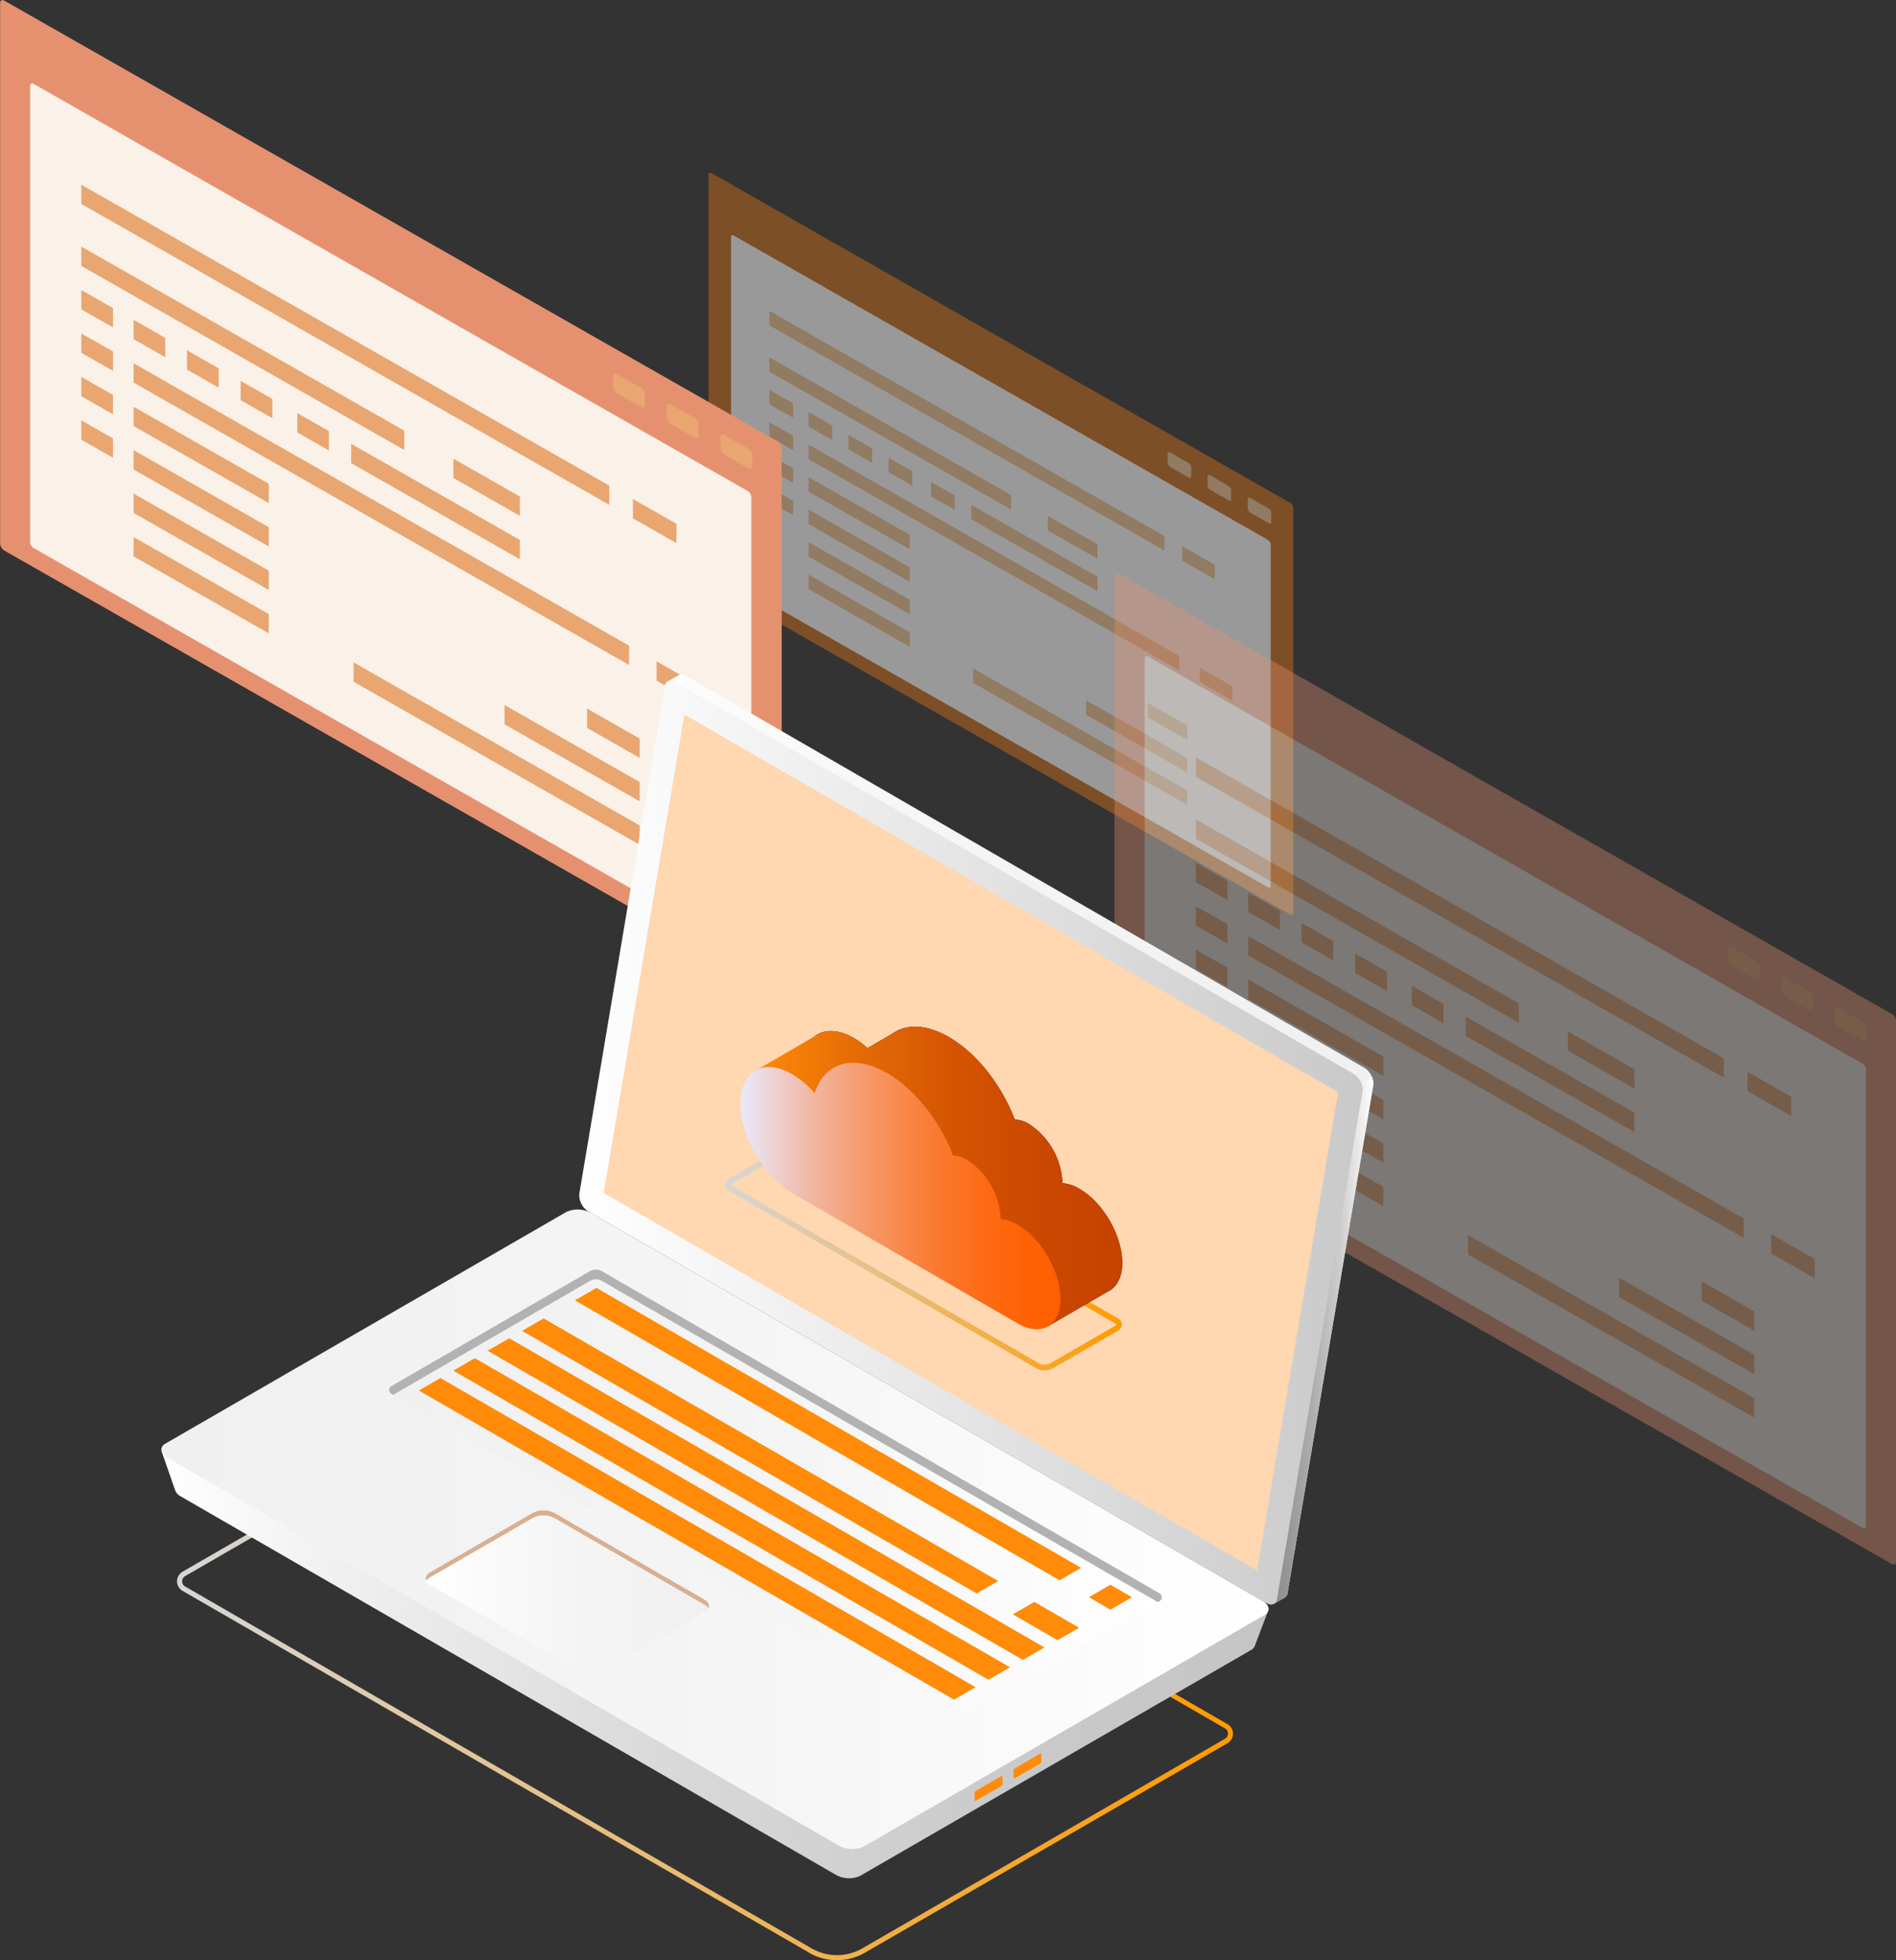 <svg id="e421d6a2-a9fa-4e54-b58d-59e535a37f3d" data-name="Camada 1" xmlns="http://www.w3.org/2000/svg" xmlns:xlink="http://www.w3.org/1999/xlink" width="424.13" height="438.26" viewBox="0 0 424.13 438.26"><rect x="0" y="0" width="424.13" height="438.26" fill="#333333" stroke="none"/><defs><linearGradient id="f66215a3-7553-45e3-8ac4-427cb84bca1f" x1="7628.06" y1="406.87" x2="7864.28" y2="406.87" gradientTransform="matrix(-1, 0, 0, 1, 7947.85, 0)" gradientUnits="userSpaceOnUse"><stop offset="0" stop-color="#ff9b00"/><stop offset="1" stop-color="#d6d6d6"/></linearGradient><linearGradient id="a4d466c0-df52-4aaf-80c4-31d868c7fa85" x1="1076.7" y1="291.95" x2="1251.97" y2="291.95" gradientTransform="matrix(-1, 0, 0, 1, 1427.88, 0)" gradientUnits="userSpaceOnUse"><stop offset="0" stop-color="#f0f0f0"/><stop offset="0.53" stop-color="#f5f5f5"/><stop offset="1" stop-color="#fff"/></linearGradient><linearGradient id="bcc13529-581a-48d7-a92d-7c1f0834b186" x1="-2208.04" y1="336.9" x2="-2177.94" y2="336.9" gradientTransform="translate(2529.12)" gradientUnits="userSpaceOnUse"><stop offset="0" stop-color="#818181"/><stop offset="0.16" stop-color="#868686"/><stop offset="0.34" stop-color="#949494"/><stop offset="0.54" stop-color="#acacac"/><stop offset="0.75" stop-color="#cdcdcd"/><stop offset="0.96" stop-color="#f7f7f7"/><stop offset="1" stop-color="#fff"/></linearGradient><linearGradient id="f11b9f57-b69f-4c6f-9564-73ad0197cf94" x1="-2355.59" y1="292.71" x2="-2180.32" y2="292.71" gradientTransform="translate(2529.12)" gradientUnits="userSpaceOnUse"><stop offset="0" stop-color="#fff"/><stop offset="1" stop-color="#c9c9c9"/></linearGradient><linearGradient id="a7bf288a-cd6d-4458-ad46-a086973c6805" x1="1100.18" y1="387.43" x2="1347.73" y2="387.43" gradientTransform="matrix(-1, 0, 0, 1, 1427.88, 0)" gradientUnits="userSpaceOnUse"><stop offset="0" stop-color="#c5c5c5"/><stop offset="0.24" stop-color="#cacaca"/><stop offset="0.53" stop-color="#d8d8d8"/><stop offset="0.84" stop-color="#f0f0f0"/><stop offset="1" stop-color="#fff"/></linearGradient><linearGradient id="fe3f63a0-c814-4524-99d5-f378081f7f53" x1="-2449.05" y1="379.17" x2="-2201.37" y2="379.17" gradientTransform="translate(2529.12)" xlink:href="#a4d466c0-df52-4aaf-80c4-31d868c7fa85"/><linearGradient id="a3d872ea-b408-4bdb-8077-788abfe2168a" x1="-2398.11" y1="371.17" x2="-2225.22" y2="371.17" gradientTransform="translate(2529.12)" xlink:href="#a4d466c0-df52-4aaf-80c4-31d868c7fa85"/><linearGradient id="af697bfd-47fb-4f6a-b57e-5aa27ed77c3f" x1="1225.3" y1="393.23" x2="1288.7" y2="393.23" xlink:href="#a4d466c0-df52-4aaf-80c4-31d868c7fa85"/><linearGradient id="b84714b1-01e3-4dda-afa1-f3bef91d4ba4" x1="7652.93" y1="317.78" x2="7741.63" y2="317.78" xlink:href="#f66215a3-7553-45e3-8ac4-427cb84bca1f"/><linearGradient id="a5b26649-bf79-4e0b-9aa8-e0ca4f118eb1" x1="8682.35" y1="3709.94" x2="8764.95" y2="3709.94" gradientTransform="matrix(-0.87, -0.5, 0, 1.15, 7813.95, 368.38)" gradientUnits="userSpaceOnUse"><stop offset="0" stop-color="#5761d7"/><stop offset="0.18" stop-color="#5c66d9"/><stop offset="0.39" stop-color="#6a73df"/><stop offset="0.61" stop-color="#8289e8"/><stop offset="0.85" stop-color="#a3a7f5"/><stop offset="1" stop-color="#bcbeff"/></linearGradient><radialGradient id="ac140d52-e9f7-42ed-aeff-8eb9bd667e85" cx="7669.62" cy="289.6" fx="7637.441" fy="278.249" r="34.12" gradientTransform="matrix(-1, 0, 0, 1, 7947.85, 0)" gradientUnits="userSpaceOnUse"><stop offset="0" stop-color="#2b237c"/><stop offset="1" stop-color="#180d5b"/></radialGradient><linearGradient id="a4451301-078d-4357-b6dd-2e5304b2c1bb" x1="7652.81" y1="300.32" x2="7735.03" y2="300.32" gradientTransform="matrix(-1, 0, 0, 1, 7947.85, 0)" gradientUnits="userSpaceOnUse"><stop offset="0" stop-color="#c64200"/><stop offset="0.21" stop-color="#ca4701"/><stop offset="0.47" stop-color="#d55502"/><stop offset="0.74" stop-color="#e76d05"/><stop offset="1" stop-color="#ff8b08"/></linearGradient><linearGradient id="addb531d-011c-453d-8f8b-0c272a6d9a58" x1="7666.67" y1="304.67" x2="7738.2" y2="304.67" gradientTransform="matrix(-1, 0, 0, 1, 7947.85, 0)" gradientUnits="userSpaceOnUse"><stop offset="0" stop-color="#ff5f00"/><stop offset="0.11" stop-color="#ff6205"/><stop offset="0.23" stop-color="#fd6a13"/><stop offset="0.36" stop-color="#fb762b"/><stop offset="0.5" stop-color="#f8894c"/><stop offset="0.65" stop-color="#f5a077"/><stop offset="0.8" stop-color="#f0bcab"/><stop offset="0.95" stop-color="#ebdee8"/><stop offset="1" stop-color="#e9e9fd"/></linearGradient></defs><g opacity="0.5"><path d="M332.53,241.69,203.2,168a1.54,1.54,0,0,1-.73-1.16V76.31c0-.4.33-.54.73-.31l129.33,73.66a1.49,1.49,0,0,1,.74,1.15v90.56C333.27,241.78,332.94,241.92,332.53,241.69Z" transform="translate(-43.97 -37.26)" fill="#c76b19"/><path d="M327.58,235.63l-119.43-68a1.31,1.31,0,0,1-.65-1V90.23c0-.36.29-.48.65-.28l119.43,68a1.34,1.34,0,0,1,.65,1v76.36C328.23,235.71,327.94,235.83,327.58,235.63Z" transform="translate(-43.97 -37.26)" fill="#fff"/><polygon points="260.48 123.09 172.11 72.75 172.11 69.52 260.48 119.86 260.48 123.09" fill="#efc492"/><polygon points="226.17 113.91 172.11 83.12 172.11 79.89 226.17 110.68 226.17 113.91" fill="#efc492"/><polygon points="177.41 93.4 172.11 90.38 172.11 87.15 177.41 90.17 177.41 93.4" fill="#efc492"/><polygon points="186.16 98.39 180.87 95.37 180.87 92.14 186.16 95.16 186.16 98.39" fill="#efc492"/><polygon points="203.48 122.79 180.87 109.91 180.87 106.68 203.48 119.56 203.48 122.79" fill="#efc492"/><polygon points="203.48 130.06 180.87 117.17 180.87 113.94 203.48 126.83 203.48 130.06" fill="#efc492"/><polygon points="265.57 165.42 256.77 160.41 256.77 157.18 265.57 162.19 265.57 165.42" fill="#efc492"/><polygon points="203.48 137.32 180.87 124.44 180.87 121.21 203.48 134.09 203.48 137.32" fill="#efc492"/><polygon points="265.57 172.69 242.95 159.8 242.95 156.57 265.57 169.46 265.57 172.69" fill="#efc492"/><polygon points="203.48 144.59 180.87 131.71 180.87 128.48 203.48 141.36 203.48 144.59" fill="#efc492"/><polygon points="265.57 179.95 217.69 152.68 217.69 149.45 265.57 176.72 265.57 179.95" fill="#efc492"/><polygon points="195.1 103.48 189.8 100.46 189.8 97.23 195.1 100.25 195.1 103.48" fill="#efc492"/><polygon points="204.08 108.59 198.78 105.58 198.78 102.35 204.08 105.36 204.08 108.59" fill="#efc492"/><path d="M309.8,144l-4-2.3a1.28,1.28,0,0,1-.64-1v-1.95c0-.35.28-.48.64-.28l4,2.3a1.32,1.32,0,0,1,.64,1v1.95C310.44,144.07,310.15,144.2,309.8,144Z" transform="translate(-43.97 -37.26)" fill="#efc492"/><path d="M318.74,149.09l-4-2.3a1.3,1.3,0,0,1-.64-1v-1.95c0-.35.29-.48.64-.28l4,2.3a1.29,1.29,0,0,1,.63,1v1.95C319.37,149.16,319.09,149.29,318.74,149.09Z" transform="translate(-43.97 -37.26)" fill="#efc492"/><path d="M327.72,154.2l-4-2.29a1.32,1.32,0,0,1-.64-1v-2c0-.35.29-.47.64-.27l4,2.29a1.31,1.31,0,0,1,.63,1v2C328.35,154.28,328.07,154.4,327.72,154.2Z" transform="translate(-43.97 -37.26)" fill="#efc492"/><polygon points="213.56 113.99 208.26 110.97 208.26 107.74 213.56 110.76 213.56 113.99" fill="#efc492"/><polygon points="245.51 132.19 217.28 116.11 217.28 112.88 245.51 128.96 245.51 132.19" fill="#efc492"/><polygon points="177.41 100.67 172.11 97.65 172.11 94.42 177.41 97.44 177.41 100.67" fill="#efc492"/><polygon points="263.8 149.88 180.87 102.64 180.87 99.41 263.8 146.65 263.8 149.88" fill="#efc492"/><polygon points="177.41 107.94 172.11 104.92 172.11 101.69 177.41 104.71 177.41 107.94" fill="#efc492"/><polygon points="177.41 115.2 172.11 112.19 172.11 108.96 177.41 111.97 177.41 115.2" fill="#efc492"/><polygon points="245.51 124.92 234.39 118.59 234.39 115.36 245.51 121.69 245.51 124.92" fill="#efc492"/><polygon points="271.74 129.5 264.45 125.35 264.45 122.12 271.74 126.27 271.74 129.5" fill="#efc492"/><polygon points="275.69 156.65 268.4 152.5 268.4 149.26 275.69 153.42 275.69 156.65" fill="#efc492"/></g><g opacity="0.36"><path d="M467.12,386.9,294.28,288.46a2,2,0,0,1-1-1.54v-121c0-.54.44-.73,1-.42l172.84,98.44a2,2,0,0,1,1,1.54v121C468.1,387,467.66,387.21,467.12,386.9Z" transform="translate(-43.97 -37.26)" fill="#e59170"/><path d="M460.5,378.8,300.89,287.89a1.77,1.77,0,0,1-.86-1.35V184.49c0-.48.39-.65.86-.38L460.5,275a1.77,1.77,0,0,1,.87,1.36V378.43C461.37,378.91,461,379.08,460.5,378.8Z" transform="translate(-43.97 -37.26)" fill="#faf1e8"/><polygon points="385.62 240.93 267.52 173.67 267.52 169.35 385.62 236.62 385.62 240.93" fill="#e9a671"/><polygon points="339.77 228.67 267.52 187.51 267.52 183.2 339.77 224.35 339.77 228.67" fill="#e9a671"/><polygon points="274.6 201.26 267.52 197.23 267.52 192.91 274.6 196.94 274.6 201.26" fill="#e9a671"/><polygon points="286.3 207.93 279.22 203.89 279.22 199.58 286.3 203.61 286.3 207.93" fill="#e9a671"/><polygon points="309.44 240.53 279.22 223.32 279.22 219 309.44 236.22 309.44 240.53" fill="#e9a671"/><polygon points="309.44 250.25 279.22 233.03 279.22 228.71 309.44 245.93 309.44 250.25" fill="#e9a671"/><polygon points="392.42 297.51 380.66 290.81 380.66 286.49 392.42 293.19 392.42 297.51" fill="#e9a671"/><polygon points="309.44 259.96 279.22 242.74 279.22 238.43 309.44 255.64 309.44 259.96" fill="#e9a671"/><polygon points="392.42 307.22 362.2 290 362.2 285.69 392.42 302.9 392.42 307.22" fill="#e9a671"/><polygon points="309.44 269.67 279.22 252.46 279.22 248.14 309.44 265.36 309.44 269.67" fill="#e9a671"/><polygon points="392.42 316.93 328.43 280.48 328.43 276.17 392.42 312.62 392.42 316.93" fill="#e9a671"/><polygon points="298.24 214.73 291.16 210.69 291.16 206.38 298.24 210.41 298.24 214.73" fill="#e9a671"/><polygon points="310.25 221.56 303.16 217.53 303.16 213.21 310.25 217.25 310.25 221.56" fill="#e9a671"/><path d="M436.74,256.34l-5.38-3.06a1.74,1.74,0,0,1-.85-1.34v-2.61c0-.47.38-.63.85-.37l5.38,3.07a1.74,1.74,0,0,1,.85,1.33V256C437.59,256.45,437.21,256.61,436.74,256.34Z" transform="translate(-43.97 -37.26)" fill="#e9a671"/><path d="M448.68,263.15l-5.38-3.07a1.72,1.72,0,0,1-.85-1.33v-2.62c0-.47.38-.63.85-.36l5.38,3.06a1.76,1.76,0,0,1,.85,1.34v2.61C449.53,263.25,449.15,263.41,448.68,263.15Z" transform="translate(-43.97 -37.26)" fill="#e9a671"/><path d="M460.68,270l-5.37-3.06a1.77,1.77,0,0,1-.86-1.34V263c0-.47.39-.64.86-.37l5.37,3.07a1.74,1.74,0,0,1,.86,1.33v2.62C461.54,270.09,461.15,270.25,460.68,270Z" transform="translate(-43.97 -37.26)" fill="#e9a671"/><polygon points="322.91 228.78 315.83 224.74 315.83 220.43 322.91 224.46 322.91 228.78" fill="#e9a671"/><polygon points="365.62 253.1 327.89 231.61 327.89 227.3 365.62 248.78 365.62 253.1" fill="#e9a671"/><polygon points="274.6 210.97 267.52 206.94 267.52 202.62 274.6 206.66 274.6 210.97" fill="#e9a671"/><polygon points="390.06 276.74 279.22 213.6 279.22 209.29 390.06 272.42 390.06 276.74" fill="#e9a671"/><polygon points="274.6 220.69 267.52 216.65 267.52 212.34 274.6 216.37 274.6 220.69" fill="#e9a671"/><polygon points="274.6 230.4 267.52 226.37 267.52 222.05 274.6 226.08 274.6 230.4" fill="#e9a671"/><polygon points="365.62 243.39 350.75 234.92 350.75 230.61 365.62 239.07 365.62 243.39" fill="#e9a671"/><polygon points="400.66 249.5 390.92 243.95 390.92 239.64 400.66 245.19 400.66 249.5" fill="#e9a671"/><polygon points="405.94 285.78 396.2 280.24 396.2 275.92 405.94 281.47 405.94 285.78" fill="#e9a671"/></g><path d="M217.79,258.84,45,160.39a2,2,0,0,1-1-1.53v-121c0-.54.44-.72,1-.42l172.84,98.45a2,2,0,0,1,1,1.54v121C218.77,259,218.33,259.15,217.79,258.84Z" transform="translate(-43.97 -37.26)" fill="#e59170"/><path d="M211.17,250.74,51.56,159.83a1.79,1.79,0,0,1-.86-1.35V56.42c0-.47.39-.64.86-.37L211.17,147a1.77,1.77,0,0,1,.87,1.36V250.37C212,250.85,211.65,251,211.17,250.74Z" transform="translate(-43.97 -37.26)" fill="#faf1e8"/><polygon points="136.29 112.87 18.19 45.6 18.19 41.29 136.29 108.56 136.29 112.87" fill="#e9a671"/><polygon points="90.44 100.61 18.19 59.45 18.19 55.14 90.44 96.29 90.44 100.61" fill="#e9a671"/><polygon points="25.27 73.2 18.19 69.17 18.19 64.85 25.27 68.88 25.27 73.2" fill="#e9a671"/><polygon points="36.97 79.86 29.89 75.83 29.89 71.51 36.97 75.55 36.97 79.86" fill="#e9a671"/><polygon points="60.12 112.47 29.89 95.26 29.89 90.94 60.12 108.16 60.12 112.47" fill="#e9a671"/><polygon points="60.12 122.18 29.89 104.97 29.89 100.65 60.12 117.87 60.12 122.18" fill="#e9a671"/><polygon points="143.09 169.44 131.33 162.75 131.33 158.43 143.09 165.13 143.09 169.44" fill="#e9a671"/><polygon points="60.12 131.9 29.89 114.68 29.89 110.36 60.12 127.58 60.12 131.9" fill="#e9a671"/><polygon points="143.09 179.16 112.87 161.94 112.87 157.63 143.09 174.84 143.09 179.16" fill="#e9a671"/><polygon points="60.12 141.61 29.89 124.39 29.89 120.08 60.12 137.29 60.12 141.61" fill="#e9a671"/><polygon points="143.09 188.87 79.1 152.42 79.1 148.1 143.09 184.55 143.09 188.87" fill="#e9a671"/><polygon points="48.91 86.67 41.83 82.63 41.83 78.32 48.91 82.35 48.91 86.67" fill="#e9a671"/><polygon points="60.92 93.5 53.83 89.47 53.83 85.15 60.92 89.19 60.92 93.5" fill="#e9a671"/><path d="M187.41,128.28,182,125.22a1.76,1.76,0,0,1-.85-1.34v-2.61c0-.47.38-.64.85-.37l5.38,3.07a1.72,1.72,0,0,1,.85,1.33v2.62C188.26,128.39,187.88,128.55,187.41,128.28Z" transform="translate(-43.97 -37.26)" fill="#e9a671"/><path d="M199.35,135.08,194,132a1.76,1.76,0,0,1-.85-1.34v-2.61c0-.47.38-.63.85-.37l5.38,3.07a1.74,1.74,0,0,1,.85,1.33v2.62C200.2,135.19,199.82,135.35,199.35,135.08Z" transform="translate(-43.97 -37.26)" fill="#e9a671"/><path d="M211.35,141.92,206,138.86a1.77,1.77,0,0,1-.86-1.34v-2.61c0-.47.39-.64.86-.37l5.37,3.06a1.77,1.77,0,0,1,.86,1.34v2.61C212.21,142,211.82,142.19,211.35,141.92Z" transform="translate(-43.97 -37.26)" fill="#e9a671"/><polygon points="73.58 100.71 66.5 96.68 66.5 92.36 73.58 96.4 73.58 100.71" fill="#e9a671"/><polygon points="116.29 125.04 78.56 103.55 78.56 99.23 116.29 120.72 116.29 125.04" fill="#e9a671"/><polygon points="25.27 82.91 18.19 78.88 18.19 74.56 25.27 78.59 25.27 82.91" fill="#e9a671"/><polygon points="140.73 148.68 29.89 85.54 29.89 81.23 140.73 144.36 140.73 148.68" fill="#e9a671"/><polygon points="25.27 92.62 18.19 88.59 18.19 84.27 25.27 88.31 25.27 92.62" fill="#e9a671"/><polygon points="25.27 102.34 18.19 98.3 18.19 93.99 25.27 98.02 25.27 102.34" fill="#e9a671"/><polygon points="116.29 115.33 101.42 106.86 101.42 102.55 116.29 111.01 116.29 115.33" fill="#e9a671"/><polygon points="151.33 121.44 141.59 115.89 141.59 111.57 151.33 117.12 151.33 121.44" fill="#e9a671"/><polygon points="156.62 157.72 146.87 152.17 146.87 147.86 156.62 153.41 156.62 157.72" fill="#e9a671"/><path d="M225,473.85,84.8,392.94a2.48,2.48,0,0,1,0-4.28l87.08-50.27.29-.17,146.38,84.52a2.46,2.46,0,0,1,0,4.27l-81.12,46.84a12.49,12.49,0,0,1-12.48,0ZM85.37,389.65a1.33,1.33,0,0,0,0,2.3l140.15,80.92a11.37,11.37,0,0,0,11.34,0L318,426a1.31,1.31,0,0,0,.67-1.15,1.33,1.33,0,0,0-.67-1.16L172.17,339.54Z" transform="translate(-43.97 -37.26)" fill="url(#f66215a3-7553-45e3-8ac4-427cb84bca1f)"/><path d="M175.94,302.85l19-112.63-1.53-.65,2.3-1.31h0a1.65,1.65,0,0,1,1.77.12L349.18,276a4.3,4.3,0,0,1,2,3.86L332,393.37a1.41,1.41,0,0,1-.8,1.16h0l-2.24,1.3-.39-2.1.13,0L177.91,306.7A4.27,4.27,0,0,1,175.94,302.85Z" transform="translate(-43.97 -37.26)" fill="url(#a4d466c0-df52-4aaf-80c4-31d868c7fa85)"/><path d="M348.33,279.07l2.5-1.1a3.49,3.49,0,0,1,.32,1.88L332,393.37a1.41,1.41,0,0,1-.8,1.16h0l-2.24,1.3-.39-2.1.13,0-7.63-4.41Z" transform="translate(-43.97 -37.26)" fill="url(#bcc13529-581a-48d7-a92d-7c1f0834b186)"/><path d="M175.52,308.07l151.73,87.6c1.17.67,2.17.28,2.38-.93l19.14-113.53a4.29,4.29,0,0,0-2-3.85l-151.73-87.6c-1.17-.68-2.17-.29-2.38.93L173.55,304.21A4.33,4.33,0,0,0,175.52,308.07Z" transform="translate(-43.97 -37.26)" fill="url(#f11b9f57-b69f-4c6f-9564-73ad0197cf94)"/><polygon points="153.09 159.75 299.34 244.19 281.2 351.11 135.05 266.73 153.09 159.75" fill="#ffd7b0"/><path d="M80.15,361.82l8.28,4.32,83-47.94a6,6,0,0,1,5.42.23l143.2,82.68c1.37-.77,7.62-3.78,7.62-3.78l-3,7.9h0a1.76,1.76,0,0,1-.85.94l-87.44,50.49a6,6,0,0,1-5.42-.23L84.4,371.82a2.62,2.62,0,0,1-1.23-1.31h0Z" transform="translate(-43.97 -37.26)" fill="url(#a7bf288a-cd6d-4458-ad46-a086973c6805)"/><path d="M81.43,363.18l150.18,86.71a6.22,6.22,0,0,0,5.56.23l89.62-51.75c1.42-.82,1.24-2.25-.4-3.2L176.21,308.46a6.19,6.19,0,0,0-5.56-.23L81,360C79.61,360.79,79.79,362.23,81.43,363.18Z" transform="translate(-43.97 -37.26)" fill="url(#fe3f63a0-c814-4524-99d5-f378081f7f53)"/><path d="M276.91,431.13v-1.65c0-.15-.09-.23-.21-.16l-5.81,3.36a.47.47,0,0,0-.21.4v1.65c0,.15.09.23.21.16l5.81-3.36A.47.47,0,0,0,276.91,431.13Z" transform="translate(-43.97 -37.26)" fill="#ff8b08"/><path d="M268.23,436.14V434.5c0-.16-.1-.23-.22-.16l-5.81,3.35a.53.53,0,0,0-.21.41v1.64c0,.16.1.23.21.16l5.81-3.35A.51.51,0,0,0,268.23,436.14Z" transform="translate(-43.97 -37.26)" fill="#ff8b08"/><path d="M303.42,393.53l-124.8-72.06a2.69,2.69,0,0,0-2.69,0l-44.44,25.72a1,1,0,0,0,0,1.66l124.74,72a2.69,2.69,0,0,0,2.69,0l44.5-25.68A1,1,0,0,0,303.42,393.53Z" transform="translate(-43.97 -37.26)" fill="url(#a3d872ea-b408-4bdb-8077-788abfe2168a)"/><path d="M303.42,395.19l-.45.26-124.35-71.8a2.69,2.69,0,0,0-2.69,0l-44,25.45-.45-.25a1,1,0,0,1,0-1.66l44.44-25.72a2.69,2.69,0,0,1,2.69,0l124.8,72.06A1,1,0,0,1,303.42,395.19Z" transform="translate(-43.97 -37.26)" fill="#b2b2b2"/><polygon points="128.61 290.73 237.02 353.32 241.84 350.54 133.43 287.95 128.61 290.73" fill="#ff8b08"/><polygon points="116.79 297.55 218.47 356.26 223.29 353.48 121.61 294.77 116.79 297.55" fill="#ff8b08"/><polygon points="109.09 302 228.81 371.12 233.64 368.34 113.92 299.21 109.09 302" fill="#ff8b08"/><polygon points="101.4 306.44 221.12 375.56 225.94 372.78 106.22 303.66 101.4 306.44" fill="#ff8b08"/><polygon points="93.7 310.89 213.42 380.01 218.24 377.22 98.52 308.1 93.7 310.89" fill="#ff8b08"/><polygon points="243.57 357.1 248.39 359.89 253.21 357.1 248.39 354.32 243.57 357.1" fill="#ff8b08"/><polygon points="226.57 360.93 236.57 366.71 241.39 363.93 231.39 358.15 226.57 360.93" fill="#ff8b08"/><path d="M173.81,411l-33.65-19.42c-1.31-.76-1.31-2,0-2.75l23-13.29a5.25,5.25,0,0,1,4.76,0l33.65,19.43c1.31.76,1.31,2,0,2.75l-23,13.28A5.27,5.27,0,0,1,173.81,411Z" transform="translate(-43.97 -37.26)" fill="url(#af697bfd-47fb-4f6a-b57e-5aa27ed77c3f)"/><path d="M201.59,396.05l-33.65-19.42a5.25,5.25,0,0,0-4.76,0l-23,13.28a2.12,2.12,0,0,0-.82.81c-.35-.66-.09-1.41.82-1.93l23-13.29a5.25,5.25,0,0,1,4.76,0l33.65,19.43c.91.52,1.17,1.27.83,1.94A2.17,2.17,0,0,0,201.59,396.05Z" transform="translate(-43.97 -37.26)" fill="#d8af91"/><path d="M275.94,343.27,207.05,303.5a1.52,1.52,0,0,1-.83-1.29,1.84,1.84,0,0,1,1.05-1.53l14.31-8.26a3.94,3.94,0,0,1,3.62-.12l68.88,39.76a1.53,1.53,0,0,1,.84,1.3,1.84,1.84,0,0,1-1.05,1.52l-14.32,8.27a4.09,4.09,0,0,1-2,.5A3.2,3.2,0,0,1,275.94,343.27Zm-53.72-49.76-14.32,8.27c-.34.2-.41.37-.41.43s.06.12.2.2l68.88,39.77a2.68,2.68,0,0,0,2.35-.13l14.32-8.26c.34-.2.41-.38.41-.43s-.06-.12-.2-.2l-68.88-39.77a2,2,0,0,0-1-.21A2.87,2.87,0,0,0,222.22,293.51Z" transform="translate(-43.97 -37.26)" fill="url(#b84714b1-01e3-4dda-afa1-f3bef91d4ba4)"/><path d="M235,269.37a20.45,20.45,0,0,1,5,4.26c2.12-6.79,8.57-8.9,16.21-4.49,6.32,3.64,11.82,10.82,14.73,18.42a6.8,6.8,0,0,1,3.18,1,16.51,16.51,0,0,1,7.47,12.93c0,.1,0,.2,0,.3a8.93,8.93,0,0,1,3.84,1.28c5.28,3.05,9.55,10.45,9.55,16.54s-4.27,8.55-9.55,5.51L235,296c-6.37-3.68-11.53-12.62-11.53-20S228.67,265.7,235,269.37Z" transform="translate(-43.97 -37.26)" fill="url(#a5b26649-bf79-4e0b-9aa8-e0ca4f118eb1)"/><path d="M235,269.37a18.84,18.84,0,0,1,3,2.23l5.64-3.26h0c3.1-2.18,7.58-2.09,12.58.8,6.32,3.64,11.82,10.82,14.73,18.42a6.8,6.8,0,0,1,3.18,1,16.51,16.51,0,0,1,7.47,12.93c0,.1,0,.2,0,.3a8.93,8.93,0,0,1,3.84,1.28c5.28,3.05,9.55,10.45,9.55,16.54,0,3-1.05,5.14-2.75,6.15h0l0,0h0l-13.82,8-3-14.52L235,296c-6.37-3.68-11.53-12.62-11.53-20S228.67,265.7,235,269.37Z" transform="translate(-43.97 -37.26)" fill="url(#ac140d52-e9f7-42ed-aeff-8eb9bd667e85)"/><path d="M212.82,276.74l14-8.14h0c2.09-1.25,5-1.09,8.22.76a18.84,18.84,0,0,1,3,2.23l5.64-3.26h0c3.1-2.18,7.58-2.09,12.58.8,6.32,3.64,11.82,10.82,14.73,18.42a6.8,6.8,0,0,1,3.18,1,16.51,16.51,0,0,1,7.47,12.93c0,.1,0,.2,0,.3a8.93,8.93,0,0,1,3.84,1.28c5.28,3.05,9.55,10.45,9.55,16.54,0,3-1.05,5.14-2.75,6.15h0l0,0h0l-13.82,8-3-14.52L235,296c-5.16-3-9.53-9.42-11-15.66Z" transform="translate(-43.97 -37.26)" fill="url(#a4451301-078d-4357-b6dd-2e5304b2c1bb)"/><path d="M221.17,277.42a20.67,20.67,0,0,1,5.05,4.26c2.11-6.8,8.57-8.9,16.2-4.5,6.32,3.65,11.83,10.82,14.74,18.42a7,7,0,0,1,3.18,1,16.5,16.5,0,0,1,7.46,12.93c0,.1,0,.19,0,.29a9,9,0,0,1,3.84,1.29c5.27,3,9.55,10.45,9.55,16.53s-4.28,8.56-9.55,5.52L221.17,304c-6.36-3.67-11.52-12.61-11.52-20S214.81,273.75,221.17,277.42Z" transform="translate(-43.97 -37.26)" fill="url(#addb531d-011c-453d-8f8b-0c272a6d9a58)"/></svg>